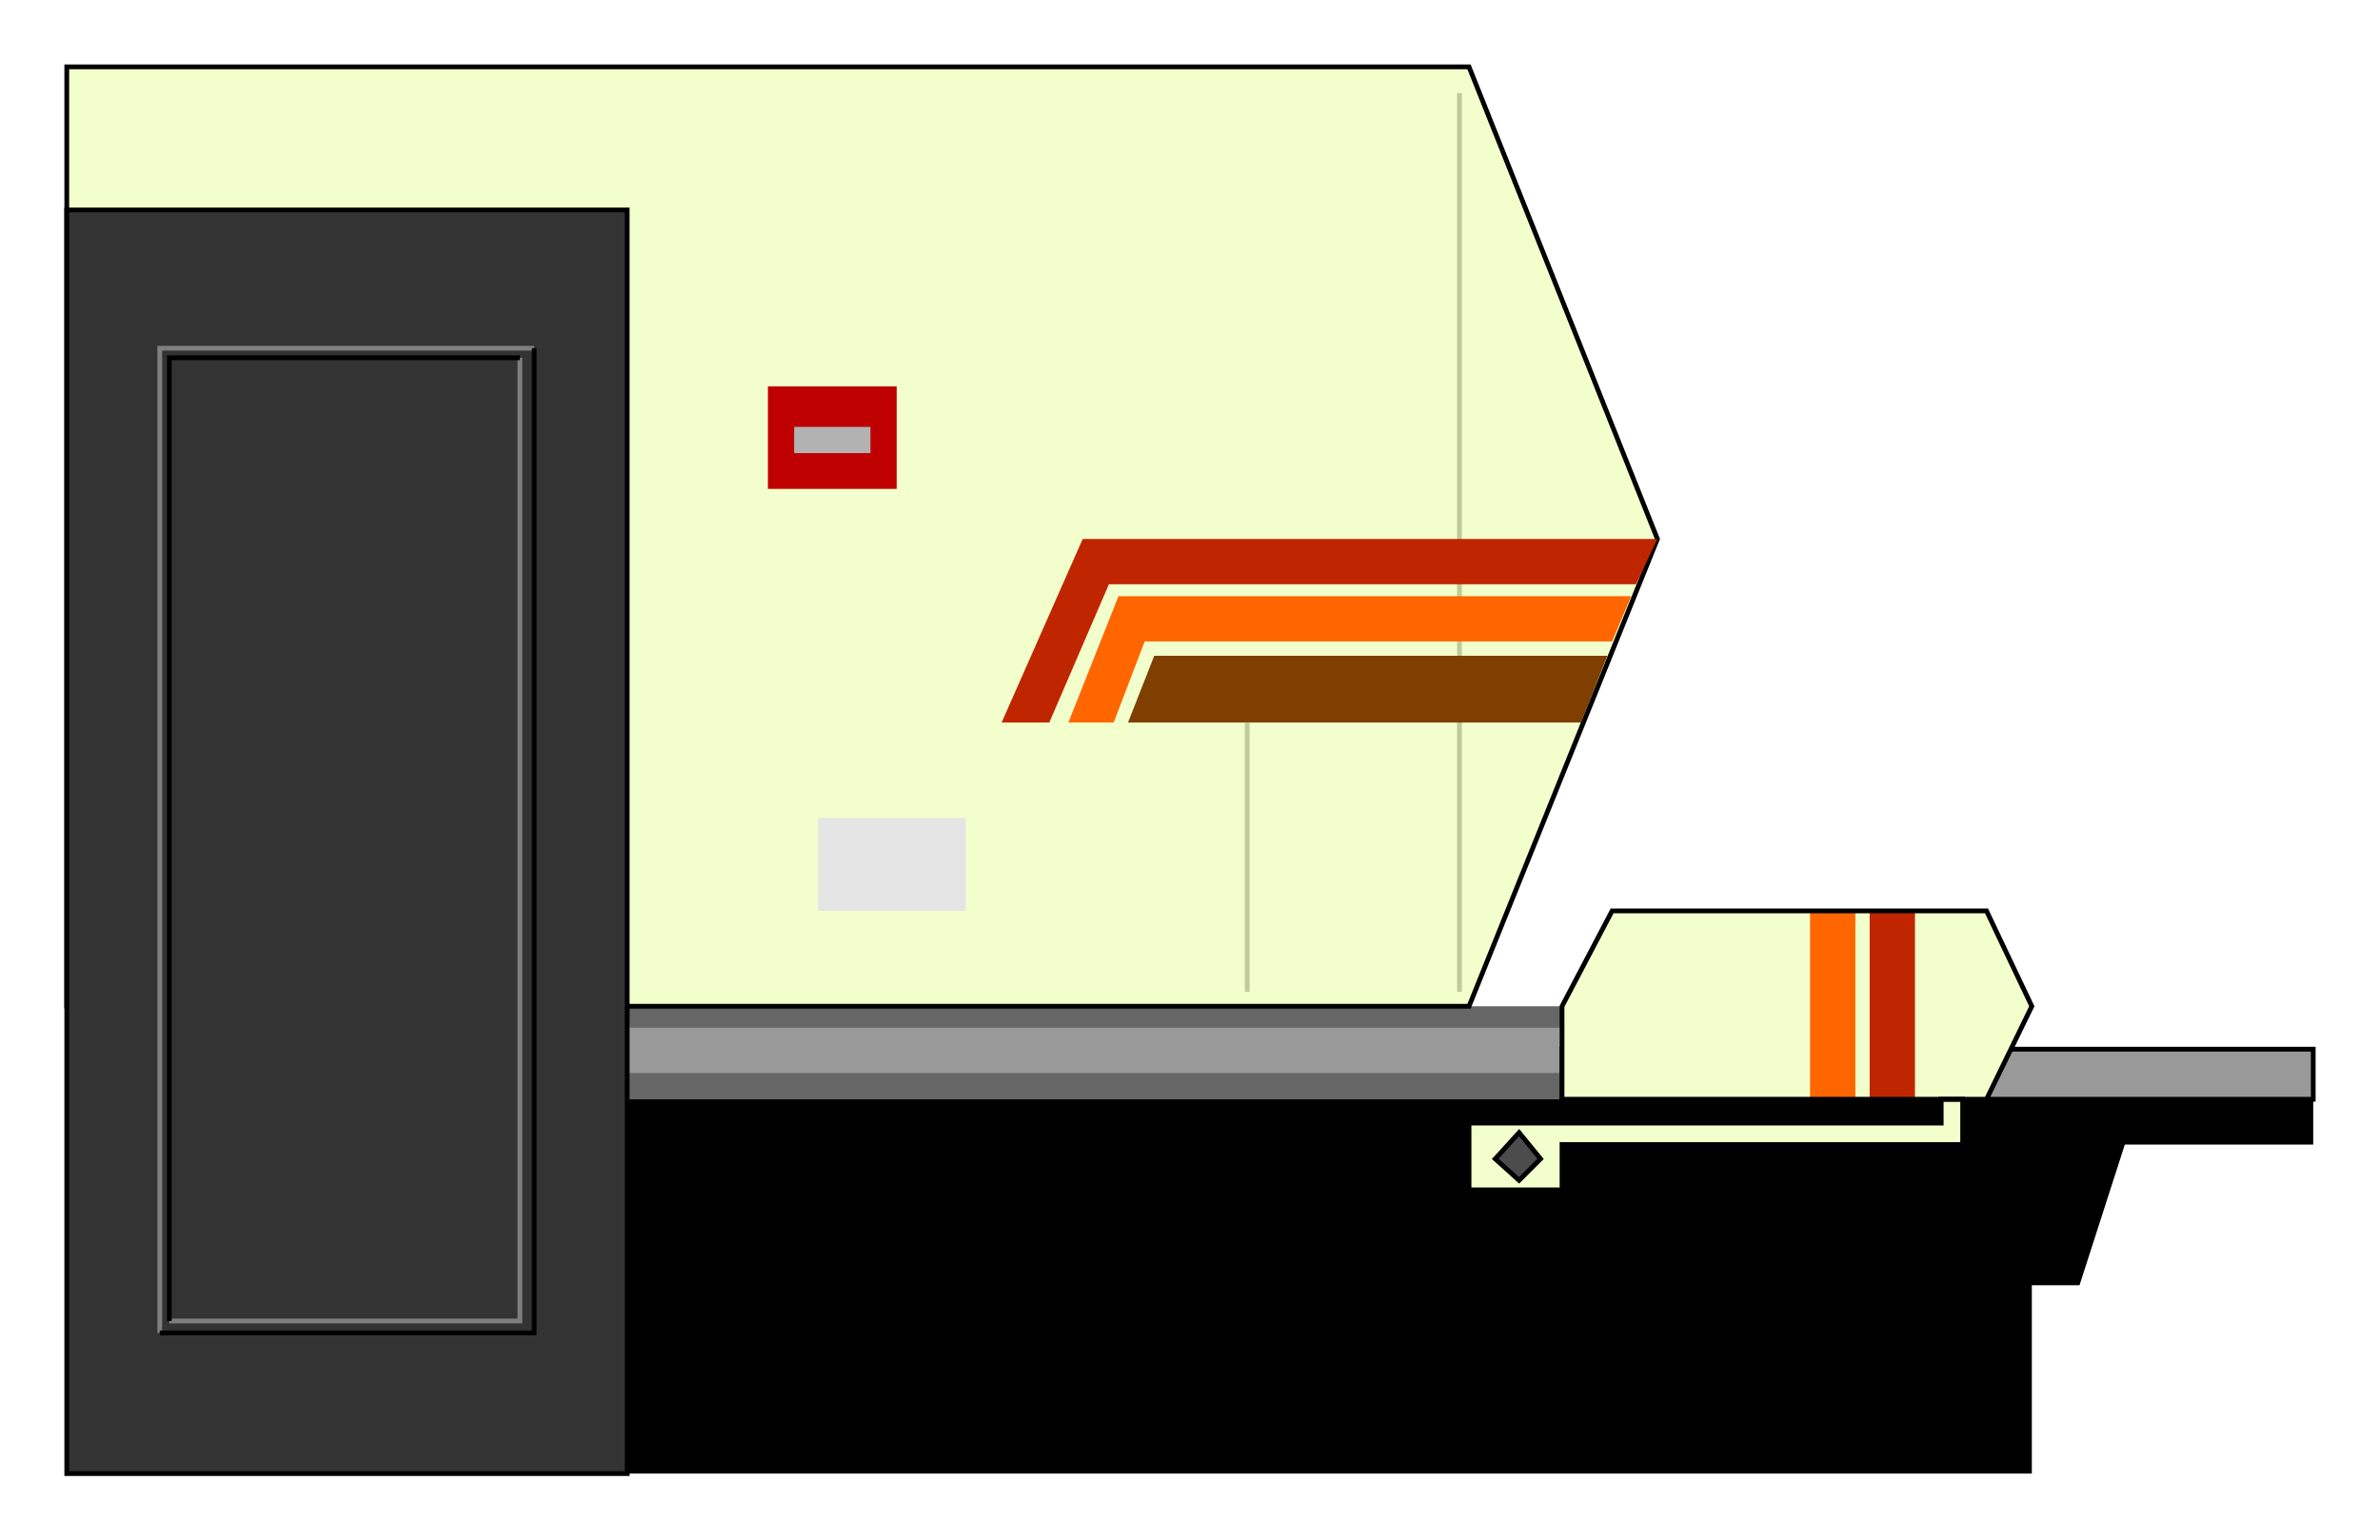  

<svg xmlns:agg="http://www.example.com" xmlns="http://www.w3.org/2000/svg" width="1.608in" height="1.041in" viewBox="0 0 998 646">

<path style="fill:#666" d="M263,422 l392,0 0,39 -392,0 0,-39z" />
<path style="fill:#999" d="M263,431 l392,0 0,19 -392,0 0,-19z" />
<path style="fill:#999;stroke:#000;stroke-width:2" d="M655,440 l315,0 0,21 -315,0 0,-21z" />
<path style="fill:#f2ffcc;stroke:#000;stroke-width:2" d="M28,28 l588,0 79,198 -79,196 -588,0 0,-394z" />
<path style="fill:#f2ffcc" d="M655,461 l0,-39 21,-40 157,0 19,40 -19,39 -178,0z" />
<path style="fill:#333;stroke:#000;stroke-width:2" d="M28,88 l235,0 0,530 -235,0 0,-530z" />
<path style="fill:#000" d="M263,461 l707,0 0,19 -79,0 -19,59 -20,0 0,79 -589,0 0,-157z" />
<path style="fill:#f2ffcc;stroke:#000;stroke-width:2" d="M616,499 l39,0 0,-19 168,0 0,-19 -9,0 0,10 -198,0 0,28z" />
<path style="fill:none;stroke:#7f7f7f;stroke-width:2" d="M67,559 l0,-413 157,0" />
<path style="fill:none;stroke:#000;stroke-width:2" d="M67,559 l157,0 0,-413" />
<path style="fill:none;stroke:#7f7f7f;stroke-width:2" d="M218,150 l0,404 -147,0" />
<path style="fill:none;stroke:#000;stroke-width:2" d="M218,150 l-147,0 0,404" />
<path style="fill:#bf0000" d="M322,162 l54,0 0,43 -54,0 0,-43z" />
<path style="fill:#b2b2b2" d="M333,179 l32,0 0,11 -32,0 0,-11z" />
<path style="fill:#e5e5e5" d="M343,343 l62,0 0,39 -62,0 0,-39z" />
<path style="fill:#bf2600" d="M803,382 l0,79 -19,0 0,-79 19,0z" />
<path style="fill:#f60" d="M778,382 l0,79 -19,0 0,-79 19,0z" />
<path style="fill:none;stroke:#000;stroke-width:2" d="M655,461 l0,-39 21,-40 157,0 19,40 -19,39 -178,0" />
<path style="fill:#4c4c4c;stroke:#000;stroke-width:2" d="M637,495 l-10,-9 10,-11 9,11 -9,9z" />
<path style="fill:none;stroke:#bfcc99;stroke-width:2" d="M612,39 l0,377" />
<path style="fill:#bf2600" d="M420,303 l34,-77 241,0 -9,19 -221,0 -25,58 -20,0z" />
<path style="fill:#f60" d="M448,303 l21,-53 215,0 -8,19 -196,0 -13,34 -19,0z" />
<path style="fill:#7f3f00" d="M473,303 l11,-28 190,0 -11,28 -190,0z" />
<path style="fill:none;stroke:#bfcc99;stroke-width:2" d="M523,303 l0,113" />

</svg>
